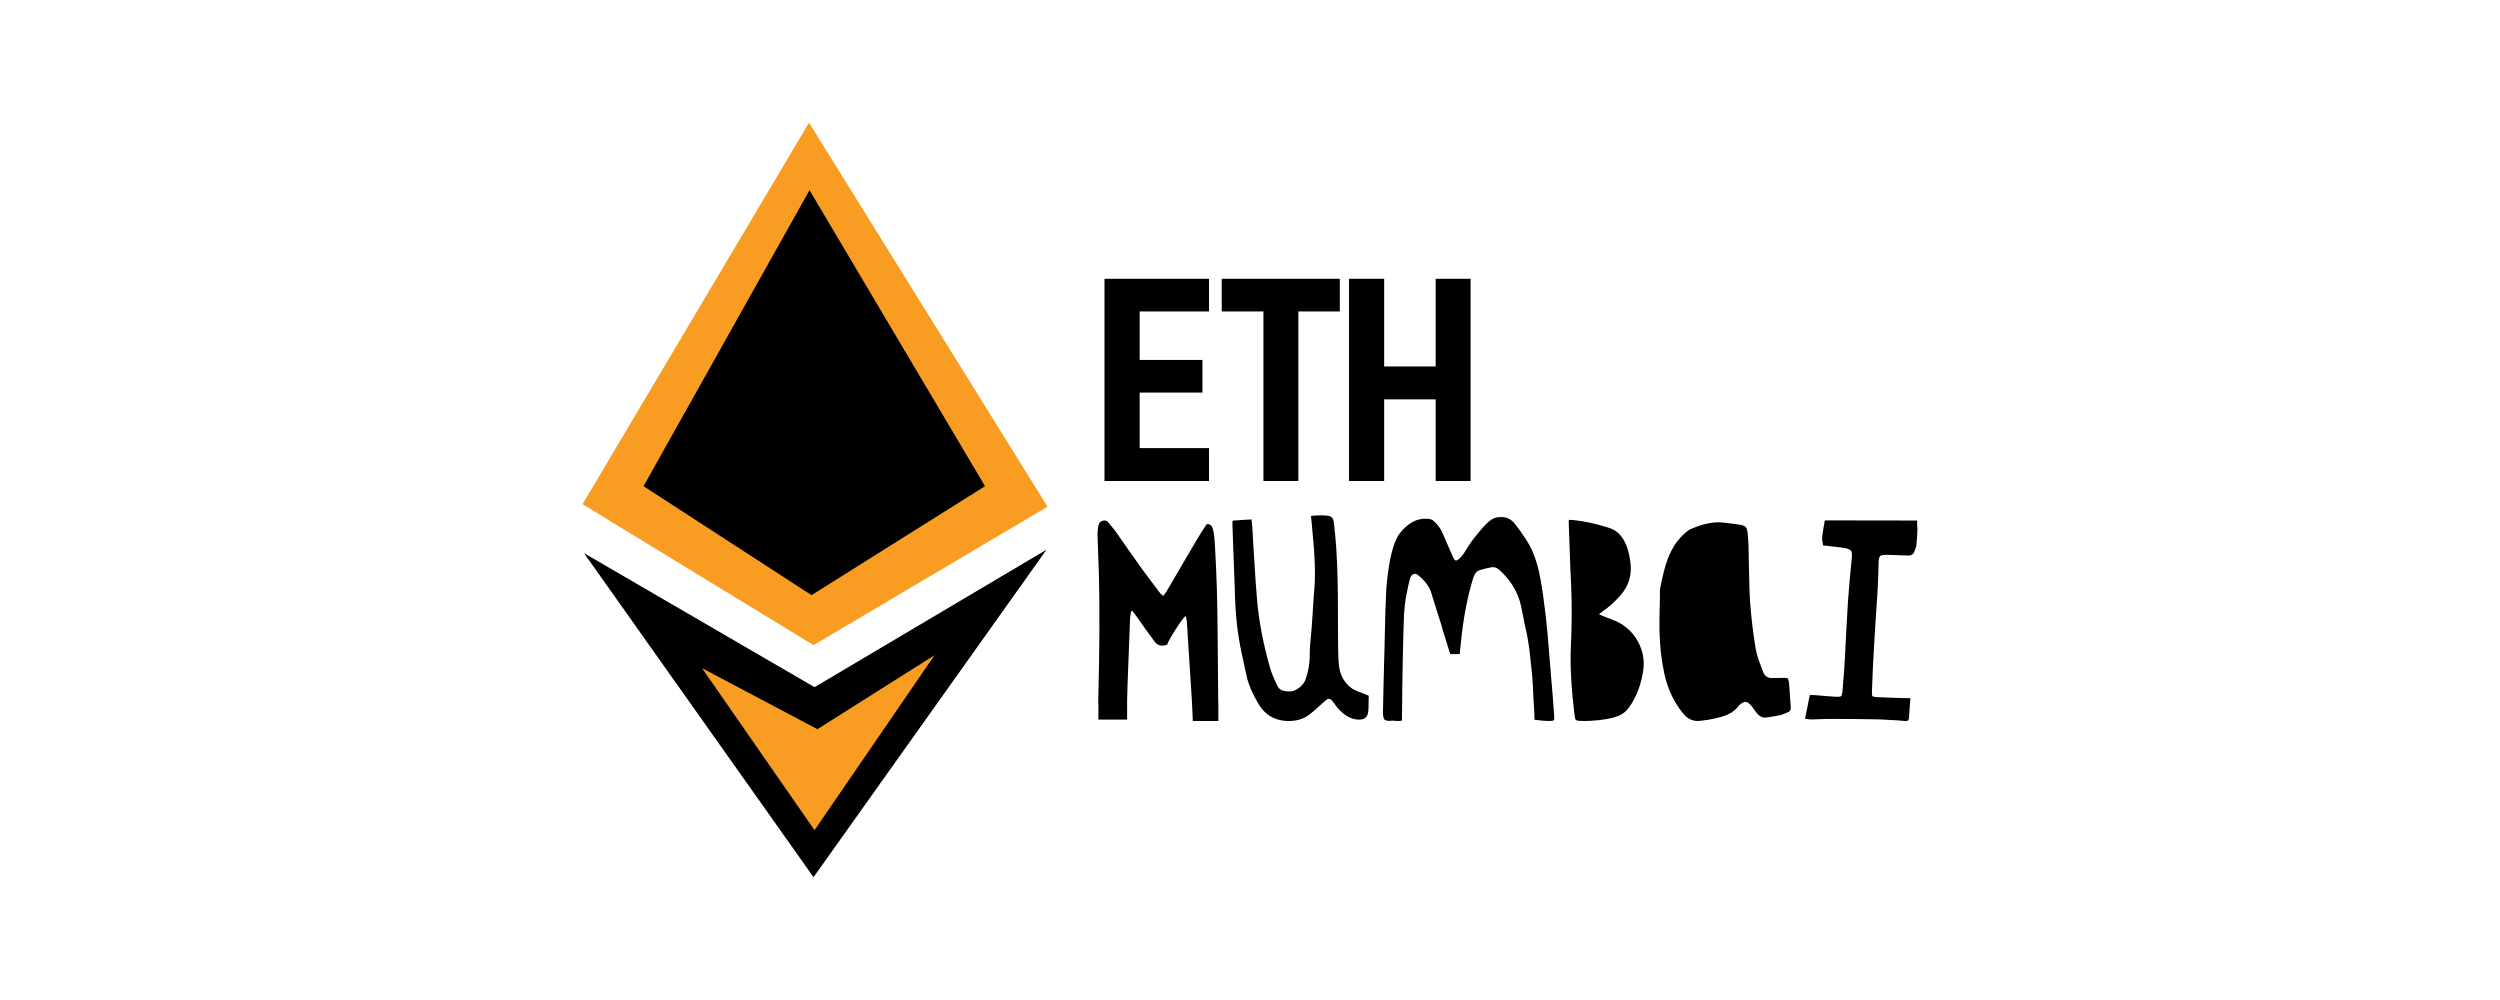 <svg
          width="1000"
          height="400"
          viewBox="0 0 5110 2400"
          fill="none"
          xmlns="http://www.w3.org/2000/svg"
        >
          <rect width="5110" height="2400" fill="white" />
          <path
            d="M1496.67 294.398L2069.07 1216L1507.47 1548.4L953.07 1210L1496.67 294.398Z"
            fill="#F89D21"
          />
          <path
            d="M1507.48 2105.2L2066.68 1319.2L1509.88 1649.2L956.68 1327.6L1507.48 2105.2Z"
            fill="black"
          />
          <path
            d="M1497.86 456.398L1919.06 1166.8L1502.66 1428.4L1099.46 1166.8L1497.86 456.398Z"
            fill="black"
          />
          <path
            d="M1509.88 1992.4L1797.88 1572.4L1516.82 1750L1239.88 1603.6L1509.88 1992.4Z"
            fill="#F89D21"
          />
          <path
            d="M2456.58 1154.4H2205.79V669.109H2456.58V747.48H2290.19V863.83H2440.9V942.201H2290.19V1075.43H2456.58V1154.4Z"
            fill="black"
          />
          <path
            d="M2587.23 747.48H2487.15V669.109H2770.49V747.48H2671.02V1154.4H2587.23V747.48Z"
            fill="black"
          />
          <path
            d="M2877.03 1154.4H2792.63V669.109H2877.03V879.504H3000.61V669.109H3084.41V1154.4H3000.61V958.478H2877.03V1154.4Z"
            fill="black"
          />
          <path
            d="M2401.72 1481.63L2401.05 1477.95C2396.36 1481.3 2388.21 1492.12 2376.61 1510.43C2365 1528.51 2358.19 1540.78 2356.18 1547.26C2343.24 1551.94 2333.19 1549.49 2326.05 1539.89C2320.02 1531.86 2312.54 1521.59 2303.62 1509.09L2281.52 1477.61L2277.17 1471.92L2272.48 1466.23L2269.46 1467.24L2268.13 1476.61C2267.46 1480.4 2267.12 1483.64 2267.12 1486.32L2261.09 1643.35L2260.09 1681.19V1727.06H2191.12V1690.23C2190.67 1688.22 2190.56 1685.32 2190.78 1681.52C2193.91 1564.33 2194.46 1464.33 2192.46 1381.52L2189.11 1287.1C2188.88 1277.28 2189.67 1268.35 2191.45 1260.32C2193.01 1254.29 2196.59 1250.72 2202.17 1249.6C2207.75 1248.26 2212.43 1250.05 2216.23 1254.96L2219.58 1259.65L2223.59 1264.33C2226.94 1268.13 2229.4 1271.14 2230.96 1273.37L2263.77 1320.25L2296.92 1367.12C2302.72 1375.16 2309.64 1384.42 2317.68 1394.91L2338.77 1422.7C2339.44 1423.82 2340.56 1425.05 2342.12 1426.39L2344.13 1428.06L2346.47 1430.07L2348.82 1427.39L2350.83 1424.71C2352.39 1422.7 2353.62 1421.03 2354.51 1419.69L2392.68 1354.4L2430.85 1289.45C2433.53 1284.98 2436.99 1279.51 2441.23 1273.04L2451.27 1257.64C2458.64 1257.64 2463.33 1261.1 2465.33 1268.02C2467.57 1274.94 2469.02 1283.42 2469.69 1293.46L2470.69 1306.52L2471.36 1319.24C2474.93 1377.06 2476.94 1448.71 2477.39 1534.2L2478.73 1686.54L2479.06 1686.88V1730.4H2417.79L2415.45 1680.18L2403.39 1492.01C2403.17 1490.23 2402.83 1487.88 2402.39 1484.98L2401.72 1481.63Z"
            fill="black"
          />
          <path
            d="M2819.57 1661.43L2826.27 1664.11L2832.63 1666.79L2835.98 1668.13L2840 1669.8L2839.66 1679.51V1689.22C2839.66 1697.03 2839.33 1703.51 2838.66 1708.64C2837.1 1721.81 2829.06 1727.95 2814.55 1727.06C2797.59 1726.16 2781.85 1717.57 2767.34 1701.27C2765.33 1699.27 2762.99 1696.36 2760.31 1692.57L2756.96 1688.22L2753.62 1683.53C2750.27 1679.51 2747.37 1677.39 2744.91 1677.17C2742.45 1676.94 2739.22 1678.62 2735.2 1682.19L2716.78 1698.6C2709.87 1704.85 2703.73 1710.09 2698.37 1714.33C2683.64 1725.94 2665.22 1731.3 2643.12 1730.4C2613.21 1728.84 2590.67 1715.23 2575.49 1689.56C2560.98 1665.23 2551.61 1643.57 2547.37 1624.6L2539.66 1589.78L2532.3 1554.96C2527.39 1528.84 2524.04 1505.4 2522.25 1484.65C2520.91 1469.91 2519.8 1452.28 2518.91 1431.74L2518.24 1405.63L2517.23 1379.18L2514.89 1319.24L2512.88 1259.31C2512.88 1258.2 2512.88 1256.74 2512.88 1254.96L2513.21 1252.62V1249.6C2519.91 1249.16 2527.5 1248.6 2535.98 1247.93L2558.41 1246.59L2559.75 1257.3L2560.76 1268.02L2563.1 1310.2L2565.78 1352.73C2567.79 1386.66 2569.8 1415 2571.81 1437.77C2576.27 1490.9 2586.76 1546.03 2603.28 1603.17C2606.85 1615.45 2612.88 1630.07 2621.36 1647.03C2624.04 1652.39 2628.39 1655.96 2634.42 1657.75C2638.21 1658.86 2643.79 1659.42 2651.16 1659.42C2657.86 1659.42 2665.22 1656.41 2673.26 1650.38C2680.85 1644.36 2685.76 1637.99 2687.99 1631.3C2695.36 1610.54 2698.82 1589.44 2698.37 1568.02C2698.37 1560.43 2698.93 1550.83 2700.04 1539.22L2702.72 1510.43L2706.07 1461.54C2707.19 1441.68 2708.3 1425.49 2709.42 1412.99C2712.32 1378.62 2710.87 1333.42 2705.07 1277.39L2703.39 1258.31L2702.39 1248.6L2701.38 1238.22C2720.8 1236.21 2735.42 1236.32 2745.24 1238.55C2751.49 1239.89 2755.18 1245.14 2756.29 1254.29C2761.2 1294.02 2764.22 1340.56 2765.33 1393.91C2765.78 1412.21 2766 1435.54 2766 1463.89L2766.34 1533.53L2766.67 1563.33C2766.9 1574.49 2767.34 1584.31 2768.01 1592.79C2770.02 1618.91 2780.62 1638.78 2799.82 1652.39C2803.17 1654.62 2807.41 1656.86 2812.54 1659.09L2819.57 1661.43Z"
            fill="black"
          />
          <path
            d="M3252.16 1390.23C3261.09 1439.11 3268.35 1502.06 3273.93 1579.07C3275.27 1594.91 3276.49 1609.87 3277.61 1623.93C3279.17 1642.01 3280.51 1657.86 3281.63 1671.48C3284.53 1706.74 3285.65 1725.38 3284.98 1727.39C3283.86 1731.41 3268.12 1731.41 3237.77 1727.39L3237.1 1703.95L3235.76 1684.53L3234.75 1665.45L3233.75 1642.68C3233.3 1633.53 3232.74 1625.83 3232.07 1619.58L3226.05 1563.33C3223.37 1541.9 3220.13 1523.26 3216.34 1507.41C3214.77 1501.39 3212.99 1492.68 3210.98 1481.3L3208.3 1468.24L3205.62 1454.85C3198.26 1421.36 3180.73 1392.24 3153.06 1367.46C3147.25 1362.32 3141.11 1360.32 3134.64 1361.43C3130.62 1362.1 3125.94 1363.11 3120.58 1364.45L3106.85 1368.13C3099.48 1370.14 3094.13 1376.39 3090.78 1386.88C3076.72 1432.41 3066.9 1483.75 3061.32 1540.9L3060.65 1547.59C3060.42 1550.27 3060.09 1552.61 3059.64 1554.62C3058.97 1560.65 3058.53 1565.67 3058.3 1569.69H3035.53L3016.11 1507.41C3016.11 1507.41 3016.23 1507.19 3016.45 1506.74L3003.06 1464.89L2990 1422.7C2985.31 1407.53 2974.6 1393.24 2957.86 1379.85C2953.84 1376.72 2949.93 1376.28 2946.14 1378.51C2942.34 1380.52 2939.78 1384.65 2938.44 1390.9L2934.75 1405.96L2931.74 1421.03C2929.28 1432.64 2927.61 1442.79 2926.72 1451.5L2924.71 1472.93C2922.25 1536.1 2920.58 1621.59 2919.69 1729.4C2914.11 1730.74 2906.96 1730.74 2898.26 1729.4L2897.92 1729.73H2895.58C2885.98 1730.63 2879.95 1729.62 2877.5 1726.72C2875.04 1723.82 2873.93 1716.57 2874.15 1704.96L2875.82 1629.62L2877.83 1554.29L2879.84 1468.91L2882.19 1411.66C2887.99 1344.02 2898.82 1300.05 2914.66 1279.74C2928.73 1261.88 2944.13 1250.83 2960.87 1246.59C2966.9 1245.25 2972.92 1244.69 2978.95 1244.91C2981.18 1245.14 2983.41 1245.36 2985.65 1245.58C2987.21 1246.03 2988.77 1246.48 2990.33 1246.92L2992.01 1247.26C3002.5 1255.74 3010.09 1264.78 3014.78 1274.38C3016.78 1278.4 3019.02 1283.42 3021.47 1289.45L3027.83 1304.18L3042.57 1337.66C3044.57 1341.9 3046.47 1344.36 3048.26 1345.03C3050.27 1345.7 3052.83 1344.69 3055.96 1342.01C3061.76 1336.88 3066.67 1330.96 3070.69 1324.27C3079.84 1307.97 3093.57 1289.33 3111.87 1268.35C3116.56 1262.99 3120.24 1259.09 3122.92 1256.63C3127.16 1252.39 3131.29 1249.04 3135.31 1246.59C3142.01 1242.35 3150.04 1240.45 3159.42 1240.9C3172.59 1241.34 3183.3 1247.15 3191.56 1258.31L3203.61 1274.38C3208.08 1280.63 3211.87 1286.21 3215 1291.12C3223.48 1303.62 3230.06 1315.78 3234.75 1327.62C3242.34 1346.14 3248.15 1367.01 3252.16 1390.23Z"
            fill="black"
          />
          <path
            d="M3423.93 1486.99C3429.95 1489.22 3434.86 1491.34 3438.66 1493.35C3459.19 1504.07 3475.04 1519.58 3486.2 1539.89C3497.81 1561.32 3502.05 1583.98 3498.93 1607.86C3494.02 1642.01 3483.08 1671.36 3466.11 1695.92C3459.64 1705.52 3451.49 1712.55 3441.67 1717.01C3426.49 1723.93 3402.83 1728.28 3370.69 1730.07C3362.43 1730.52 3354.06 1730.52 3345.58 1730.07C3341.56 1729.85 3338.77 1729.07 3337.21 1727.73C3335.87 1726.39 3334.98 1723.82 3334.53 1720.02C3326.05 1653.95 3322.92 1597.37 3325.15 1550.27C3327.61 1496.92 3327.72 1446.59 3325.49 1399.27C3324.37 1378.95 3323.37 1354.18 3322.48 1324.94L3319.8 1250.61C3319.8 1250.61 3320.13 1249.6 3320.8 1247.59L3326.16 1247.93L3331.85 1248.26C3357.07 1250.72 3385.53 1256.97 3417.23 1267.01C3434.86 1272.59 3448.14 1285.65 3457.07 1306.19C3461.76 1316.45 3465.33 1330.52 3467.79 1348.37C3472.25 1379.62 3464.1 1406.74 3443.35 1429.74C3429.73 1444.91 3416.34 1456.97 3403.17 1465.9C3402.94 1466.12 3399.37 1468.91 3392.45 1474.27C3394.02 1474.94 3395.69 1475.61 3397.48 1476.28L3401.83 1478.28C3404.95 1479.4 3407.41 1480.4 3409.19 1481.3L3416.56 1483.98L3423.93 1486.99Z"
            fill="black"
          />
          <path
            d="M3852.83 1696.92C3853.28 1702.95 3851.27 1706.97 3846.8 1708.98L3837.43 1712.99C3833.86 1714.56 3830.62 1715.67 3827.72 1716.34C3819.68 1718.13 3808.41 1720.02 3793.9 1722.03C3785.64 1723.15 3778.17 1719.69 3771.47 1711.65C3769.91 1709.65 3767.79 1706.86 3765.11 1703.28L3759.08 1694.91C3753.72 1688.44 3749.04 1684.98 3745.02 1684.53C3740.78 1684.09 3735.87 1686.43 3730.29 1691.57L3728.95 1692.57L3728.28 1693.57C3721.8 1702.5 3713.21 1709.42 3702.5 1714.33C3698.26 1716.34 3693.34 1718.24 3687.76 1720.02L3672.36 1724.04C3661.87 1726.5 3649.37 1728.51 3634.86 1730.07C3618.79 1731.86 3605.29 1725.83 3594.35 1711.99C3572.47 1685.43 3557.52 1653.84 3549.48 1617.23C3542.34 1584.42 3538.43 1549.27 3537.76 1511.77C3537.54 1498.6 3537.65 1482.3 3538.1 1462.88L3538.77 1439.11V1415.67C3544.8 1382.86 3551.27 1357.53 3558.19 1339.67C3568.23 1314.22 3582.07 1293.91 3599.71 1278.73L3605.06 1274.38C3607.07 1272.59 3608.97 1271.37 3610.76 1270.7C3641.56 1256.86 3668.57 1251.39 3691.78 1254.29L3711.54 1256.63C3719.13 1257.53 3725.6 1258.42 3730.96 1259.31C3738.32 1260.65 3743.01 1262.66 3745.02 1265.34C3747.25 1267.79 3748.81 1273.49 3749.71 1282.41C3750.38 1289.78 3750.93 1298.04 3751.38 1307.19L3752.72 1374.82C3753.17 1401.83 3753.95 1424.49 3755.06 1442.79C3757.52 1478.28 3761.98 1516.12 3768.46 1556.3C3769.8 1564.33 3772.25 1573.71 3775.82 1584.42L3781.18 1598.15L3786.2 1611.88C3790 1622.15 3796.8 1627.28 3806.63 1627.28C3818.68 1627.28 3827.83 1627.17 3834.08 1626.94C3840.33 1626.5 3844.13 1626.94 3845.47 1628.28C3847.03 1629.85 3848.14 1633.86 3848.81 1640.34L3852.83 1696.92Z"
            fill="black"
          />
          <path
            d="M4134.42 1729.06C4133.08 1730.18 4130.17 1730.63 4125.71 1730.4L4116 1729.4L4106.29 1728.73L4081.18 1727.39C4071.36 1726.72 4062.99 1726.39 4056.07 1726.39C4023.48 1725.72 3985.09 1725.38 3940.89 1725.38L3902.05 1726.72C3900.04 1726.72 3897.7 1726.5 3895.02 1726.05L3886.98 1724.71C3888.77 1716.45 3890.78 1706.86 3893.01 1695.92L3895.69 1681.86L3898.7 1667.79L3902.72 1668.13H3906.4L3913.1 1668.46L3936.54 1670.47L3959.97 1672.15C3967.34 1672.59 3971.8 1672.15 3973.37 1670.81C3975.15 1669.24 3976.38 1664.89 3977.05 1657.75C3979.5 1629.18 3981.29 1605.29 3982.41 1586.1L3986.09 1514.78C3987.65 1485.09 3988.99 1461.32 3990.11 1443.46C3991.22 1428.28 3992.67 1410.43 3994.46 1389.89L3999.48 1336.66C3999.93 1329.51 3999.37 1324.71 3997.81 1322.26C3996.02 1319.58 3991.67 1317.46 3984.75 1315.9L3978.05 1314.56L3930.17 1308.87L3928.84 1298.82C3928.39 1297.26 3928.17 1295.14 3928.17 1292.46C3928.17 1290.67 3928.28 1288.55 3928.5 1286.1C3929.17 1281.19 3930.06 1275.16 3931.18 1268.02L3932.85 1258.64L3934.53 1248.93L4156.18 1249.27V1261.99C4156.62 1265.34 4156.85 1267.46 4156.85 1268.35L4156.18 1286.77C4155.73 1294.8 4155.17 1301.61 4154.5 1307.19C4154.28 1310.09 4153.5 1313.33 4152.16 1316.9L4150.15 1321.92L4148.14 1326.28C4145.91 1330.96 4141.78 1333.31 4135.75 1333.31L4113.99 1332.64L4096.25 1331.97C4089.33 1331.52 4083.52 1331.41 4078.83 1331.63C4072.81 1331.86 4068.9 1332.97 4067.12 1334.98C4065.11 1336.99 4063.99 1341.01 4063.77 1347.03L4062.76 1383.53C4062.32 1398.26 4061.76 1410.43 4061.09 1420.03L4057.07 1479.96L4053.39 1539.56L4050.04 1599.49L4047.7 1659.42C4047.25 1665.45 4047.7 1669.13 4049.04 1670.47C4050.38 1672.03 4054.06 1672.93 4060.08 1673.15L4093.9 1674.49L4127.38 1675.49H4140.11C4139.44 1682.41 4138.99 1687.55 4138.77 1690.9L4136.76 1720.36C4136.54 1725.05 4135.75 1727.95 4134.42 1729.06Z"
            fill="black"
          />
        </svg>